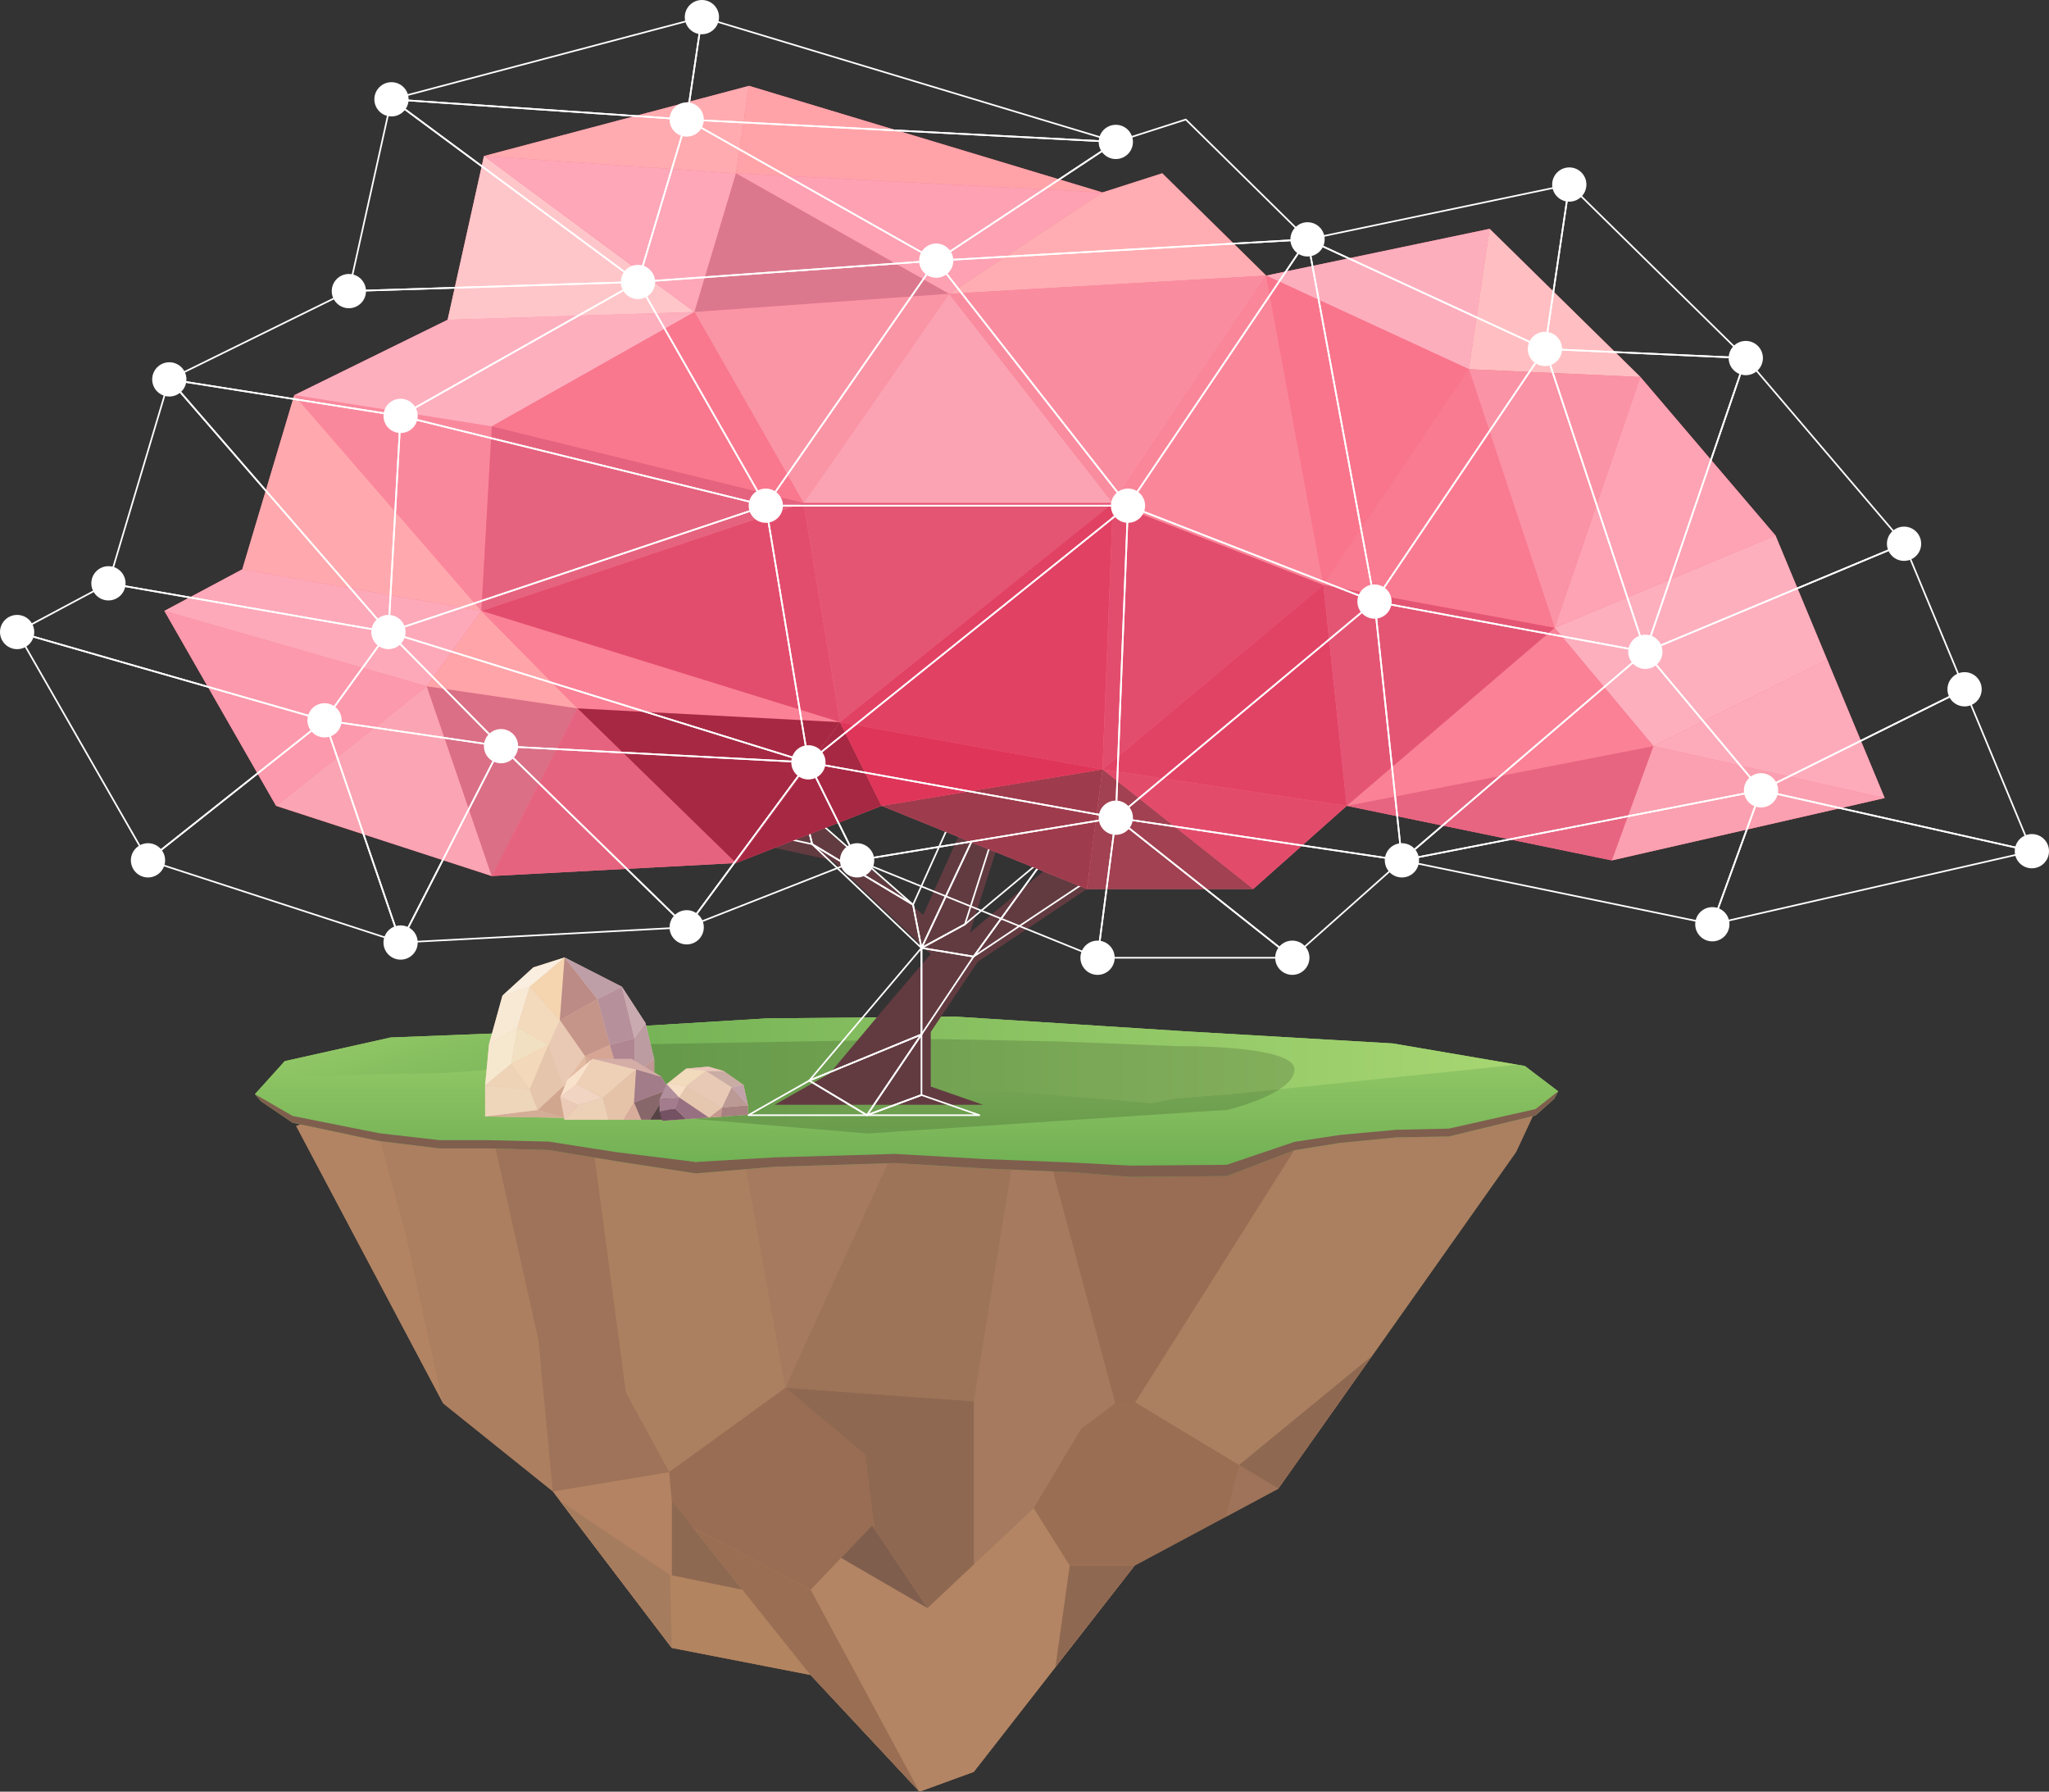 <svg xmlns="http://www.w3.org/2000/svg" xmlns:xlink="http://www.w3.org/1999/xlink" viewBox="0 0 624.68 546.12"><rect x="0" y="0" width="624.68" height="546.12" fill="#333333" stroke="none"/><defs><linearGradient id="land-gradient" x1="276.38" y1="358.74" x2="276.38" y2="309.88" gradientUnits="userSpaceOnUse"><stop offset="0" stop-color="#71b054"/><stop offset="1" stop-color="#a7d672"/></linearGradient><linearGradient id="未命名漸層_43" x1="146.16" y1="346.9" x2="125" y2="280.17" xlink:href="#land-gradient"/><linearGradient id="未命名漸層_43-2" x1="166.66" y1="326.98" x2="462.7" y2="326.98" xlink:href="#land-gradient"/><linearGradient id="未命名漸層_43-3" x1="276.38" y1="355.6" x2="276.38" y2="301.21" xlink:href="#land-gradient"/></defs><title>blossm-island</title><g id="blossm-island"><path id="land-bg" d="M468.14,338.42l-59.35-10.33H356.9l-42.71,3.36h-1.85l-23.5-6.9h-4.38l-61.36,6.9-45.23-4-30.57,5.73-28.53.89-6.08,1.66-22.41,7.44,44.82,84.56,33.44,26.83,36.27,47.71,42.33,8.25h0l33.18,35.56,16.55-6,24.9-31.94h0l24.12-30.93,27.82-14.89h0l16-8.56h0l16.61-23.52,12-16.95h0l43.91-62.16Z" fill="#9d7458"/><g id="land"><polygon points="223.1 331.45 284.46 324.55 239.47 423.04 223.1 331.45" fill="#a57a5f"/><polygon points="177.87 327.49 223.1 331.45 239.47 423.04 203.99 448.74 190.76 424.48 177.87 327.49" fill="#aa8060"/><polygon points="296.87 427.18 239.47 423.04 284.46 324.55 288.84 324.55 312.34 331.45 296.87 427.18" fill="#9d7458"/><polygon points="296.87 490.16 296.87 427.18 312.34 331.45 314.19 331.45 340.05 427.77 329.63 435.57 296.87 490.16" fill="#a57a5f"/><polygon points="340.05 427.77 346.11 427.46 346.11 427.46 346.11 427.46 346.11 427.46 346.11 427.46 408.79 328.09 357.94 328.09 357.94 328.09 356.9 328.09 314.19 331.45 340.05 427.77" fill="#986d53"/><polygon points="147.29 333.23 177.87 327.49 190.76 424.48 203.99 448.74 168.54 454.6 164.14 408.31 147.29 333.23" fill="#9e7359"/><polygon points="123.56 375.38 135.1 427.77 168.54 454.6 164.14 408.31 147.29 333.23 118.77 334.11 112.69 335.77 123.56 375.38" fill="#ac7f60"/><polygon points="345.89 477.21 296.87 540.09 280.32 546.12 296.87 490.16 329.63 435.57 340.05 427.77 346.1 427.46 389.7 453.76 345.89 477.21" fill="#996e53"/><polygon points="296.87 427.18 296.87 490.16 280.32 546.12 270.82 498.43 263.71 443.35 239.47 423.04 296.87 427.18" fill="#8f6851"/><polygon points="247.14 510.56 204.81 457.5 203.99 448.74 239.47 423.04 263.71 443.35 270.82 498.43 280.32 546.12 247.14 510.56" fill="#986d53"/><polygon id="triangle36" points="247.14 510.56 204.81 457.5 204.81 502.31 247.14 510.56" fill="#8e6951"/><polygon points="203.99 448.74 204.81 457.5 204.81 502.31 168.54 454.6 203.99 448.74" fill="#b38363"/><polygon points="90.28 343.21 112.69 335.77 123.56 375.38 135.1 427.77 90.28 343.21" fill="#b28463"/><polygon points="389.7 453.76 346.1 427.46 408.79 328.09 468.14 338.42 462.19 351.13 389.7 453.76" fill="#aa8060"/><polygon points="345.89 477.21 296.87 540.09 280.32 546.12 247.14 510.56 211.35 465.7 247.14 484.58 265.89 464.94 282.76 490.16 315.14 459.71 326.13 477.21 345.89 477.21" fill="#b38564"/><polygon points="247.14 510.56 204.81 502.31 170.75 457.5 204.28 480.06 226.36 484.58 247.14 510.56" fill="#b28460"/><polygon points="389.7 453.76 377.75 446.55 418.28 413.29 389.7 453.76" fill="#8f6851"/><polygon points="204.81 502.31 204.28 480.06 170.75 457.5 204.81 502.31" fill="#a67c5e"/><polygon points="280.32 546.12 247.14 484.58 211.35 465.7 247.14 510.56 280.32 546.12" fill="#996e53"/><polygon points="282.76 490.16 265.89 464.94 256.42 474.86 282.76 490.16" fill="#7f5e4e"/><polygon points="326.13 477.21 321.77 508.14 345.89 477.21 326.13 477.21" fill="#8f6851"/><polygon points="373.71 462.32 377.75 446.55 389.7 453.76 373.71 462.32" fill="#9e7359"/></g><polygon id="ground-bg" points="464.88 324.92 462.7 324.55 424.61 318.05 361.35 314.36 291.31 309.88 233.9 310.41 171.89 314.18 166.66 314.38 119.07 316.24 86.81 323.45 83.03 327.64 77.73 333.51 79.56 335.66 89.21 342.23 115.62 347.81 134 350.05 148.92 350.05 167.3 350.53 187.97 353.96 212.08 357.66 236.19 355.63 272.94 354.51 300.5 356.19 326.9 357.31 344.7 358.74 373.99 358.48 394.65 350.61 408.43 348.38 425.66 346.7 441.73 346.41 468.14 340 473.82 334.94 475.03 332.63 464.88 324.92" fill="url(#land-gradient)"/><g id="ground"><polygon points="468.14 336.65 441.73 342.61 425.66 342.97 408.43 344.54 394.65 346.64 373.99 354.35 344.7 354.59 326.9 352.95 300.5 351.9 272.94 350.32 236.19 351.38 212.08 354.18 187.97 349.8 167.3 346.57 148.92 346.12 134 346.12 115.62 344.01 89.21 338.76 77.73 333.51 79.56 335.66 89.21 342.23 115.62 347.81 134 350.05 148.92 350.05 167.3 350.53 187.97 353.96 212.08 357.66 236.19 355.63 272.94 354.51 300.5 356.19 326.9 357.31 344.7 358.74 373.99 358.48 394.65 350.61 408.43 348.38 425.66 346.7 441.73 346.41 468.14 340 473.82 334.94 475.03 332.63 468.14 336.65" fill="#7f5e4e"/><polygon points="195.6 322.98 166.66 314.38 119.07 316.24 86.81 323.45 83.03 327.64 95.28 328.25 114.29 327.55 134.35 327.19 158.64 325.44 182.93 330.36 187.15 330.36 191.41 332.65 195.6 322.98 195.6 322.98" fill="url(#未命名漸層_43)"/><polygon points="424.61 318.05 361.35 314.36 361.35 314.36 291.31 309.88 233.9 310.41 171.89 314.18 166.66 314.38 195.6 322.98 191.41 332.65 235.73 344.07 301.2 332.12 351.36 336.33 357.69 334.93 375.65 333.52 462.7 324.55 424.61 318.05 424.61 318.05" fill="url(#未命名漸層_43-2)"/><polygon points="464.88 324.92 462.7 324.55 375.65 333.52 357.69 334.93 351.36 336.33 301.2 332.12 235.73 344.07 191.41 332.65 191.41 332.65 187.15 330.36 182.93 330.36 158.64 325.44 134.35 327.19 114.29 327.55 95.28 328.25 83.03 327.64 77.73 333.51 89.21 340.16 115.62 345.42 134 347.53 148.92 347.53 167.3 347.97 187.97 351.2 212.08 354.18 236.19 352.78 272.94 351.73 300.5 353.31 326.9 354.36 344.7 355.3 373.99 355.05 394.65 348.05 408.43 345.95 425.66 344.37 441.73 344.01 468.14 338.06 475.03 332.63 464.88 324.92 464.88 324.92" fill="url(#未命名漸層_43-3)"/></g><g id="shadow"><path d="M178.25,338.26l86.17,7.24,109.81-7.21s20.42-4.85,20.42-12.35-36-7.08-36-7.08l-35.54-1.4-36.56-.73-101.1,1.73-18.2,6.44Z" opacity="0.15"/></g><g id="tree"><polygon id="trunk" points="236.17 258.43 251.37 252.46 281.44 278.9 293.33 252.46 303.53 259.71 295.7 284.28 318.07 265.6 331.36 270.98 298.08 293.16 283.76 314.55 283.76 331.19 299.67 336.74 236.17 336.74 252.92 327.23 269.56 307.42 283.76 290.79 253.72 262.26 236.17 258.43" fill="#623b41"/><g id="blockchain-trunk"><polygon points="246.72 329.38 264.3 339.92 228.14 339.92 246.72 329.38" fill="none" stroke="#fff" stroke-linecap="round" stroke-linejoin="round" stroke-width="0.5"/><polygon points="264.3 339.92 280.93 333.77 298.58 339.92 264.3 339.92" fill="none" stroke="#fff" stroke-linecap="round" stroke-linejoin="round" stroke-width="0.5"/><polygon points="246.72 329.38 280.93 315.31 264.3 339.92 246.72 329.38" fill="none" stroke="#fff" stroke-linecap="round" stroke-linejoin="round" stroke-width="0.5"/><polygon points="280.93 315.31 280.93 333.77 264.3 339.92 280.93 315.31" fill="none" stroke="#fff" stroke-linecap="round" stroke-linejoin="round" stroke-width="0.5"/><polygon points="280.93 315.31 280.93 288.95 246.72 329.38 280.93 315.31" fill="none" stroke="#fff" stroke-linecap="round" stroke-linejoin="round" stroke-width="0.5"/><polygon points="280.93 315.31 296.82 291.58 280.93 288.95 280.93 315.31" fill="none" stroke="#fff" stroke-linecap="round" stroke-linejoin="round" stroke-width="0.5"/><polygon points="296.82 291.58 318.99 261 294.18 281.74 280.93 288.95 296.82 291.58" fill="none" stroke="#fff" stroke-linecap="round" stroke-linejoin="round" stroke-width="0.5"/><polygon points="296.82 291.58 333.73 266.98 318.99 261 296.82 291.58" fill="none" stroke="#fff" stroke-linecap="round" stroke-linejoin="round" stroke-width="0.5"/><polygon points="280.93 288.95 298.58 251.43 302.86 254.47 294.18 281.74 280.93 288.95" fill="none" stroke="#fff" stroke-linecap="round" stroke-linejoin="round" stroke-width="0.5"/><polygon points="278.36 275.76 280.93 288.95 298.58 251.43 291.55 246.44 278.36 275.76" fill="none" stroke="#fff" stroke-linecap="round" stroke-linejoin="round" stroke-width="0.5"/><polygon points="245 246.44 247.6 257.31 228.14 253.06 245 246.44" fill="none" stroke="#fff" stroke-linecap="round" stroke-linejoin="round" stroke-width="0.5"/><polygon points="247.6 257.31 278.36 275.76 245 246.44 247.6 257.31" fill="none" stroke="#fff" stroke-linecap="round" stroke-linejoin="round" stroke-width="0.5"/><polygon points="247.6 257.31 280.93 288.95 278.36 275.76 247.6 257.31" fill="none" stroke="#fff" stroke-linecap="round" stroke-linejoin="round" stroke-width="0.5"/></g><g id="blossm"><polygon id="blossm-bg" points="557.05 201.1 541.3 163.23 500.11 114.91 454.15 69.75 386.02 84.01 354.33 52.82 336.11 58.66 228.36 26.17 147.55 47.56 136.46 97.48 89.72 120.45 73.87 173.53 50.11 186.21 84.17 245.63 149.93 267.02 224.4 263.06 268.77 245.63 331.36 270.98 382.06 270.98 410.58 245.63 491.39 262.26 574.58 243.25 557.05 201.1" fill="#f9758c"/><polygon points="50.11 186.21 84.17 245.63 130.12 209.18 50.11 186.21" fill="#fd99ac"/><polygon points="149.93 267.02 130.12 209.18 84.17 245.63 149.93 267.02" fill="#fba4b3"/><polygon points="149.93 267.02 176.07 215.92 130.12 209.18 149.93 267.02" fill="#da6f86"/><polygon points="73.87 173.53 50.11 186.21 130.12 209.18 146.76 186.21 73.87 173.53" fill="#fda9b9"/><polygon points="146.76 186.21 89.72 120.45 73.87 173.53 146.76 186.21" fill="#ffa9ae"/><polygon points="146.76 186.21 149.93 129.96 89.72 120.45 146.76 186.21" fill="#fa889c"/><polygon points="89.72 120.45 136.46 97.48 211.73 95.1 149.93 129.96 89.72 120.45" fill="#fdafbe"/><polygon points="136.46 97.48 147.55 47.56 211.73 95.1 136.46 97.48" fill="#ffc6c9"/><polygon points="211.73 95.1 224.4 52.82 147.55 47.56 211.73 95.1" fill="#fda7b8"/><polygon points="211.73 95.1 289.37 89.55 224.4 52.82 211.73 95.1" fill="#dc788d"/><polygon points="224.4 52.82 228.36 26.17 147.55 47.56 224.4 52.82" fill="#ffabb0"/><polygon points="228.36 26.17 336.11 58.66 224.4 52.82 228.36 26.17" fill="#ffa3a8"/><polygon points="289.37 89.55 336.11 58.66 224.4 52.82 289.37 89.55" fill="#fda1b3"/><polygon points="289.37 89.55 245 153.33 211.73 95.1 289.37 89.55" fill="#fa95a6"/><polygon points="289.37 89.55 339.28 153.33 245 153.33 289.37 89.55" fill="#fba3b2"/><polygon points="289.37 89.55 386.02 84.01 354.33 52.82 336.11 58.66 289.37 89.55" fill="#ffadb2"/><polygon points="386.02 84.01 454.15 69.75 447.82 112.53 386.02 84.01" fill="#fdaebd"/><polygon points="447.82 112.53 500.11 114.91 454.15 69.75 447.82 112.53" fill="#ffbfc2"/><polygon points="447.82 112.53 473.96 191.36 500.11 114.91 447.82 112.53" fill="#fa93a5"/><polygon points="473.96 191.36 541.3 163.23 500.11 114.91 473.96 191.36" fill="#fda3b4"/><polygon points="473.96 191.36 504.07 227.41 557.05 201.1 541.3 163.23 473.96 191.36" fill="#fdafbe"/><polygon points="504.07 227.41 491.39 262.26 574.58 243.25 504.07 227.41" fill="#fba0b0"/><polygon points="504.07 227.41 557.05 201.1 574.58 243.25 504.07 227.41" fill="#fdabbb"/><polygon points="491.39 262.26 410.58 245.63 504.07 227.41 491.39 262.26" fill="#e76581"/><polygon points="410.58 245.63 473.96 191.36 504.07 227.41 410.58 245.63" fill="#fa8196"/><polygon points="339.28 153.33 289.37 89.55 386.02 84.01 339.28 153.33" fill="#fa8ca0"/><polygon points="339.28 153.33 403.45 178.29 386.02 84.01 339.28 153.33" fill="#fa869a"/><polygon points="403.45 178.29 447.82 112.53 386.02 84.01 403.45 178.29" fill="#f9758c"/><polygon points="403.45 178.29 473.96 191.36 447.82 112.53 403.45 178.29" fill="#f97b91"/><polygon points="336.11 234.53 382.06 270.98 410.58 245.63 336.11 234.53" fill="#e34b6b"/><polygon points="336.11 234.53 331.36 270.98 382.06 270.98 336.11 234.53" fill="#a14151"/><polygon points="336.11 234.53 268.77 245.63 331.36 270.98 336.11 234.53" fill="#9e3b4c"/><polygon points="224.4 263.06 176.07 215.92 149.93 267.02 224.4 263.06" fill="#e6637f"/><polygon points="256.09 220.13 245 153.33 146.76 186.21 256.09 220.13" fill="#e34d6d"/><polygon points="256.09 220.13 339.28 153.33 245 153.33 256.09 220.13" fill="#e45574"/><polygon points="256.09 220.13 336.11 234.53 339.28 153.33 256.09 220.13" fill="#e14163"/><polygon points="336.11 234.53 403.45 178.29 339.28 153.33 336.11 234.53" fill="#e34d6d"/><polygon points="403.45 178.29 410.58 245.63 336.11 234.53 403.45 178.29" fill="#e14365"/><polygon points="149.93 129.96 211.73 95.1 245 153.33 149.93 129.96" fill="#f9788e"/><polygon points="149.93 129.96 146.76 186.21 245 153.33 149.93 129.96" fill="#e6637f"/><polygon points="146.76 186.21 176.07 215.92 130.12 209.18 146.76 186.21" fill="#ffa4a9"/><polygon points="256.09 220.13 146.76 186.21 176.07 215.92 256.09 220.13" fill="#fa8196"/><polygon points="256.09 220.13 224.4 263.06 176.07 215.92 256.09 220.13" fill="#a72843"/><polygon points="256.09 220.13 268.77 245.63 224.4 263.06 256.09 220.13" fill="#a72843"/><polygon points="256.09 220.13 268.77 245.63 336.11 234.53 256.09 220.13" fill="#df3559"/><polygon points="473.96 191.36 410.58 245.63 403.45 178.29 473.96 191.36" fill="#e45574"/></g><g id="blockchain-leaves"><polygon points="5.22 192.65 45.12 262.24 98.94 219.56 5.22 192.65" fill="none" stroke="#fff" stroke-linecap="round" stroke-linejoin="round" stroke-width="0.5"/><polygon points="122.13 287.29 98.94 219.56 45.12 262.24 122.13 287.29" fill="none" stroke="#fff" stroke-linecap="round" stroke-linejoin="round" stroke-width="0.5"/><polygon points="122.13 287.29 152.75 227.44 98.94 219.56 122.13 287.29" fill="none" stroke="#fff" stroke-linecap="round" stroke-linejoin="round" stroke-width="0.5"/><polygon points="33.06 177.8 5.22 192.65 98.94 219.56 118.42 192.65 33.06 177.8" fill="none" stroke="#fff" stroke-linecap="round" stroke-linejoin="round" stroke-width="0.5"/><polygon points="118.42 192.65 51.62 115.64 33.06 177.8 118.42 192.65" fill="none" stroke="#fff" stroke-linecap="round" stroke-linejoin="round" stroke-width="0.5"/><polygon points="118.42 192.65 122.13 126.77 51.62 115.64 118.42 192.65" fill="none" stroke="#fff" stroke-linecap="round" stroke-linejoin="round" stroke-width="0.5"/><polygon points="51.62 115.64 106.36 88.73 194.5 85.95 122.13 126.77 51.62 115.64" fill="none" stroke="#fff" stroke-linecap="round" stroke-linejoin="round" stroke-width="0.5"/><polygon points="106.36 88.73 119.35 30.27 194.5 85.95 106.36 88.73" fill="none" stroke="#fff" stroke-linecap="round" stroke-linejoin="round" stroke-width="0.5"/><polygon points="194.5 85.95 209.35 36.43 119.35 30.27 194.5 85.95" fill="none" stroke="#fff" stroke-linecap="round" stroke-linejoin="round" stroke-width="0.5"/><polygon points="194.5 85.95 285.43 79.45 209.35 36.43 194.5 85.95" fill="none" stroke="#fff" stroke-linecap="round" stroke-linejoin="round" stroke-width="0.5"/><polygon points="209.35 36.43 213.99 5.22 119.35 30.27 209.35 36.43" fill="none" stroke="#fff" stroke-linecap="round" stroke-linejoin="round" stroke-width="0.5"/><polygon points="213.99 5.22 340.18 43.27 209.35 36.43 213.99 5.22" fill="none" stroke="#fff" stroke-linecap="round" stroke-linejoin="round" stroke-width="0.5"/><polygon points="285.43 79.45 340.18 43.27 209.35 36.43 285.43 79.45" fill="none" stroke="#fff" stroke-linecap="round" stroke-linejoin="round" stroke-width="0.5"/><polygon points="285.43 79.45 233.47 154.14 194.5 85.95 285.43 79.45" fill="none" stroke="#fff" stroke-linecap="round" stroke-linejoin="round" stroke-width="0.5"/><polygon points="285.43 79.45 343.89 154.14 233.47 154.14 285.43 79.45" fill="none" stroke="#fff" stroke-linecap="round" stroke-linejoin="round" stroke-width="0.5"/><polygon points="285.43 79.45 398.63 72.96 361.52 36.43 340.18 43.27 285.43 79.45" fill="none" stroke="#fff" stroke-linecap="round" stroke-linejoin="round" stroke-width="0.5"/><polygon points="398.63 72.96 478.43 56.26 471 106.36 398.63 72.96" fill="none" stroke="#fff" stroke-linecap="round" stroke-linejoin="round" stroke-width="0.5"/><polygon points="471 106.36 532.24 109.14 478.43 56.26 471 106.36" fill="none" stroke="#fff" stroke-linecap="round" stroke-linejoin="round" stroke-width="0.5"/><polygon points="471 106.36 501.62 198.68 532.24 109.14 471 106.36" fill="none" stroke="#fff" stroke-linecap="round" stroke-linejoin="round" stroke-width="0.5"/><polygon points="501.62 198.68 580.49 165.74 532.24 109.14 501.62 198.68" fill="none" stroke="#fff" stroke-linecap="round" stroke-linejoin="round" stroke-width="0.5"/><polygon points="501.62 198.68 536.88 240.9 598.94 210.1 580.49 165.74 501.62 198.68" fill="none" stroke="#fff" stroke-linecap="round" stroke-linejoin="round" stroke-width="0.5"/><polygon points="536.88 240.9 522.04 281.72 619.46 259.45 536.88 240.9" fill="none" stroke="#fff" stroke-linecap="round" stroke-linejoin="round" stroke-width="0.5"/><polygon points="536.88 240.9 598.94 210.1 619.46 259.45 536.88 240.9" fill="none" stroke="#fff" stroke-linecap="round" stroke-linejoin="round" stroke-width="0.5"/><polygon points="522.04 281.72 427.4 262.24 536.88 240.9 522.04 281.72" fill="none" stroke="#fff" stroke-linecap="round" stroke-linejoin="round" stroke-width="0.5"/><polygon points="427.4 262.24 501.62 198.68 536.88 240.9 427.4 262.24" fill="none" stroke="#fff" stroke-linecap="round" stroke-linejoin="round" stroke-width="0.5"/><polygon points="343.89 154.14 285.43 79.45 398.63 72.96 343.89 154.14" fill="none" stroke="#fff" stroke-linecap="round" stroke-linejoin="round" stroke-width="0.5"/><polygon points="343.89 154.14 419.05 183.37 398.63 72.96 343.89 154.14" fill="none" stroke="#fff" stroke-linecap="round" stroke-linejoin="round" stroke-width="0.5"/><polygon points="419.05 183.37 471 106.36 398.63 72.96 419.05 183.37" fill="none" stroke="#fff" stroke-linecap="round" stroke-linejoin="round" stroke-width="0.5"/><polygon points="419.05 183.37 501.62 198.68 471 106.36 419.05 183.37" fill="none" stroke="#fff" stroke-linecap="round" stroke-linejoin="round" stroke-width="0.5"/><polygon points="340.18 249.25 393.99 291.93 427.4 262.24 340.18 249.25" fill="none" stroke="#fff" stroke-linecap="round" stroke-linejoin="round" stroke-width="0.5"/><polygon points="340.18 249.25 334.61 291.93 393.99 291.93 340.18 249.25" fill="none" stroke="#fff" stroke-linecap="round" stroke-linejoin="round" stroke-width="0.5"/><polygon points="340.18 249.25 261.31 262.24 334.61 291.93 340.18 249.25" fill="none" stroke="#fff" stroke-linecap="round" stroke-linejoin="round" stroke-width="0.5"/><polygon points="209.35 282.65 152.75 227.44 122.13 287.29 209.35 282.65" fill="none" stroke="#fff" stroke-linecap="round" stroke-linejoin="round" stroke-width="0.5"/><polygon points="246.47 232.38 233.47 154.14 118.42 192.65 246.47 232.38" fill="none" stroke="#fff" stroke-linecap="round" stroke-linejoin="round" stroke-width="0.5"/><polygon points="246.47 232.38 343.89 154.14 233.47 154.14 246.47 232.38" fill="none" stroke="#fff" stroke-linecap="round" stroke-linejoin="round" stroke-width="0.5"/><polygon points="246.47 232.38 340.18 249.25 343.89 154.14 246.47 232.38" fill="none" stroke="#fff" stroke-linecap="round" stroke-linejoin="round" stroke-width="0.5"/><polygon points="340.18 249.25 419.05 183.37 343.89 154.14 340.18 249.25" fill="none" stroke="#fff" stroke-linecap="round" stroke-linejoin="round" stroke-width="0.5"/><polygon points="419.05 183.37 427.4 262.24 340.18 249.25 419.05 183.37" fill="none" stroke="#fff" stroke-linecap="round" stroke-linejoin="round" stroke-width="0.5"/><polygon points="122.13 126.77 194.5 85.95 233.47 154.14 122.13 126.77" fill="none" stroke="#fff" stroke-linecap="round" stroke-linejoin="round" stroke-width="0.5"/><polygon points="122.13 126.77 118.42 192.65 233.47 154.14 122.13 126.77" fill="none" stroke="#fff" stroke-linecap="round" stroke-linejoin="round" stroke-width="0.5"/><polygon points="118.42 192.65 152.75 227.44 98.94 219.56 118.42 192.65" fill="none" stroke="#fff" stroke-linecap="round" stroke-linejoin="round" stroke-width="0.5"/><polygon points="246.47 232.38 118.42 192.65 152.75 227.44 246.47 232.38" fill="none" stroke="#fff" stroke-linecap="round" stroke-linejoin="round" stroke-width="0.5"/><polygon points="246.47 232.38 209.35 282.65 152.75 227.44 246.47 232.38" fill="none" stroke="#fff" stroke-linecap="round" stroke-linejoin="round" stroke-width="0.5"/><polygon points="246.47 232.38 261.31 262.24 209.35 282.65 246.47 232.38" fill="none" stroke="#fff" stroke-linecap="round" stroke-linejoin="round" stroke-width="0.5"/><polygon points="246.47 232.38 261.31 262.24 340.18 249.25 246.47 232.38" fill="none" stroke="#fff" stroke-linecap="round" stroke-linejoin="round" stroke-width="0.5"/><polygon points="501.62 198.68 427.4 262.24 419.05 183.37 501.62 198.68" fill="none" stroke="#fff" stroke-linecap="round" stroke-linejoin="round" stroke-width="0.5"/><circle cx="45.12" cy="262.24" r="5.22" fill="#fff"/><circle cx="5.22" cy="192.65" r="5.22" fill="#fff"/><circle cx="33.06" cy="177.8" r="5.22" fill="#fff"/><circle cx="51.62" cy="115.64" r="5.22" fill="#fff"/><circle cx="106.36" cy="88.73" r="5.22" fill="#fff"/><circle cx="119.35" cy="30.27" r="5.22" fill="#fff"/><circle cx="213.99" cy="5.22" r="5.22" fill="#fff"/><circle cx="209.35" cy="36.43" r="5.22" fill="#fff"/><circle cx="340.18" cy="43.26" r="5.22" fill="#fff"/><circle cx="478.43" cy="56.25" r="5.22" fill="#fff"/><circle cx="532.24" cy="109.14" r="5.22" fill="#fff"/><circle cx="580.49" cy="165.74" r="5.22" fill="#fff"/><circle cx="619.46" cy="259.45" r="5.22" fill="#fff"/><circle cx="598.94" cy="210.1" r="5.22" fill="#fff"/><circle cx="522.04" cy="281.72" r="5.22" fill="#fff"/><circle cx="536.88" cy="240.9" r="5.22" fill="#fff"/><circle cx="285.43" cy="79.45" r="5.22" fill="#fff"/><circle cx="398.63" cy="72.96" r="5.22" fill="#fff"/><circle cx="471" cy="106.36" r="5.22" fill="#fff"/><circle cx="393.99" cy="291.93" r="5.22" fill="#fff"/><circle cx="334.61" cy="291.93" r="5.22" fill="#fff"/><circle cx="122.13" cy="287.29" r="5.22" fill="#fff"/><circle cx="343.89" cy="154.14" r="5.22" fill="#fff"/><circle cx="194.5" cy="85.95" r="5.22" fill="#fff"/><circle cx="233.47" cy="154.14" r="5.22" fill="#fff"/><circle cx="122.13" cy="126.77" r="5.22" fill="#fff"/><circle cx="98.94" cy="219.56" r="5.22" fill="#fff"/><circle cx="118.42" cy="192.65" r="5.22" fill="#fff"/><circle cx="152.75" cy="227.44" r="5.22" fill="#fff"/><circle cx="209.35" cy="282.65" r="5.22" fill="#fff"/><circle cx="340.18" cy="249.25" r="5.22" fill="#fff"/><circle cx="261.31" cy="262.24" r="5.22" fill="#fff"/><circle cx="246.46" cy="232.37" r="5.22" fill="#fff"/><circle cx="419.05" cy="183.37" r="5.22" fill="#fff"/><circle cx="427.4" cy="262.24" r="5.22" fill="#fff"/><circle cx="501.62" cy="198.68" r="5.22" fill="#fff"/></g></g><g id="stone"><polygon id="stone-bg" points="226.68 330.71 220.61 326.46 216 325.12 209.2 325.73 203.25 330.46 203.14 330.71 201.58 328.19 199.45 326.91 199.45 322.96 196.81 311.87 189.61 300.78 172.13 291.84 162.59 294.88 153.19 303.46 149.08 318.31 147.9 330.83 147.9 340.31 171.69 340.72 171.98 340.73 172.09 341.3 185.56 341.3 190.11 341.3 195.48 341.3 198.21 341.3 201.82 341.3 201.92 341.63 209.2 341.12 216.12 340.64 219.82 340.38 228.02 339.81 228.02 336.9 226.68 330.71" fill="#e5c5ac"/><polygon points="179.19 340.85 180.65 335.84 171.69 340.72 179.19 340.85" fill="#d8ab94"/><polygon points="178.3 321.89 171.69 331.1 180.65 335.84 178.3 321.89" fill="#e3bba2"/><polygon points="180.65 335.84 185.94 327.43 178.3 321.89 180.65 335.84" fill="#d7ad98"/><polygon points="178.3 321.89 185.94 318.49 188 325.64 185.94 327.43 178.3 321.89" fill="#d6a593"/><polygon points="178.3 321.89 170.67 310.98 182.12 304.54 185.94 318.49 178.3 321.89" fill="#c6958a"/><polygon points="182.12 304.54 189.61 300.78 193.43 316.52 185.94 318.49 182.12 304.54" fill="#b6909b"/><polygon points="193.43 316.52 193.43 327.43 188 325.64 185.94 318.49 193.43 316.52" fill="#af8691"/><polygon points="193.43 316.52 196.81 311.87 189.61 300.78 193.43 316.52" fill="#c9aab1"/><polygon points="196.81 311.87 199.45 322.96 193.43 327.43 193.43 316.52 196.81 311.87" fill="#bc9ca1"/><polygon points="193.43 327.43 191.08 341.06 199.45 341.2 199.45 322.96 193.43 327.43" fill="#c09794"/><polygon points="180.65 335.84 187.78 336.55 191.08 341.06 179.19 340.85 180.65 335.84" fill="#d2a795"/><polygon points="187.78 336.55 193.43 327.43 188 325.64 185.94 327.43 187.78 336.55" fill="#ba9292"/><polygon points="185.94 327.43 180.65 335.84 187.78 336.55 185.94 327.43" fill="#cca298"/><polygon points="171.69 331.1 163.91 338.34 171.69 340.72 180.65 335.84 171.69 331.1" fill="#d1a68f"/><polygon points="163.91 338.34 147.9 340.31 171.69 340.72 163.91 338.34" fill="#d4ad96"/><polygon points="163.91 338.34 161.49 332.08 147.9 330.83 147.9 340.31 163.91 338.34" fill="#eed6ba"/><polygon points="147.9 330.83 155.91 324.21 157.74 313.21 149.08 318.31 147.9 330.83" fill="#f6e8ce"/><polygon points="155.91 324.21 161.49 332.08 147.9 330.83 155.91 324.21" fill="#eed3b7"/><polygon points="155.91 324.21 167.22 318.49 157.74 313.21 155.91 324.21" fill="#f2e0c2"/><polygon points="157.74 313.21 161.49 300.78 153.19 303.46 149.08 318.31 157.74 313.21" fill="#f8e9d5"/><polygon points="161.49 300.78 172.13 291.84 162.59 294.88 153.19 303.46 161.49 300.78" fill="#f9eedf"/><polygon points="161.49 332.08 167.22 318.49 155.91 324.21 161.49 332.08" fill="#f3d9b9"/><polygon points="167.22 318.49 171.69 331.1 163.91 338.34 161.49 332.08 167.22 318.49" fill="#e5c5ac"/><polygon points="167.22 318.49 170.67 310.98 178.3 321.89 171.69 331.1 167.22 318.49" fill="#e9c9b4"/><polygon points="170.67 310.98 161.49 300.78 157.74 313.21 167.22 318.49 170.67 310.98" fill="#f3dabd"/><polygon points="172.13 291.84 170.67 310.98 161.49 300.78 172.13 291.84" fill="#f5d4b0"/><polygon points="172.13 291.84 182.12 304.54 170.67 310.98 172.13 291.84" fill="#bc8b86"/><polygon points="172.13 291.84 189.61 300.78 182.12 304.54 172.13 291.84" fill="#be9ea7"/><polygon points="193.43 327.43 187.78 336.55 191.08 341.06 193.43 327.43" fill="#ab878d"/><polygon points="172.09 341.3 176.28 336.84 183.83 334.65 185.56 341.3 172.09 341.3" fill="#ecd1b6"/><polygon points="185.56 341.3 190.11 341.3 193.3 336.11 193.94 326 183.83 334.65 185.56 341.3" fill="#e5c3a9"/><polygon points="193.3 336.11 203.95 332.01 198.21 341.3 195.48 341.3 193.3 336.11" fill="#876769"/><polygon points="193.94 326 201.58 328.19 203.95 332.01 193.3 336.11 193.94 326" fill="#a27c88"/><polygon points="180.64 322.73 193.94 326 201.58 328.19 192.48 322.73 180.64 322.73" fill="#d4ada7"/><polygon points="170.81 334.38 176.28 336.84 172.09 341.3 170.81 334.38" fill="#ebcbb7"/><polygon points="175.71 330.49 170.81 334.38 176.28 336.84 183.83 334.65 175.71 330.49" fill="#f1d5c2"/><polygon points="193.3 336.11 190.11 341.3 195.48 341.3 193.3 336.11" fill="#d8ac9b"/><polygon points="203.95 332.01 198.21 341.3 205.41 341.3 203.95 332.01" fill="#574345"/><polygon points="173 329.1 170.81 334.38 175.71 330.49 180.64 322.73 173 329.1" fill="#f9e2cc"/><polygon points="180.64 322.73 175.71 330.49 183.83 334.65 193.94 326 180.64 322.73" fill="#eed0b6"/><polygon points="220.13 337.56 216.12 340.64 219.82 340.38 220.13 337.56" fill="#c5988f"/><polygon points="205.8 337.87 209.2 341.12 201.92 341.63 201.07 338.84 205.8 337.87" fill="#745263"/><polygon points="219.82 340.38 220.13 337.56 228.02 336.9 228.02 339.81 219.82 340.38" fill="#a68180"/><polygon points="220.13 337.56 223.04 331.44 228.02 336.9 220.13 337.56" fill="#bb9994"/><polygon points="223.04 331.44 226.68 330.71 228.02 336.9 223.04 331.44" fill="#c1a2ab"/><polygon points="223.04 331.44 215.21 326.46 220.61 326.46 226.68 330.71 223.04 331.44" fill="#c9aca4"/><polygon points="215.21 326.46 209.2 325.73 216 325.12 220.61 326.46 215.21 326.46" fill="#eac6bb"/><polygon points="209.2 325.73 203.25 330.46 209.2 331.07 215.21 326.46 209.2 325.73" fill="#f2dabd"/><polygon points="209.2 331.07 220.13 337.56 223.04 331.44 215.21 326.46 209.2 331.07" fill="#e7c9b6"/><polygon points="216.12 340.64 207.02 334.5 209.2 331.07 220.13 337.56 216.12 340.64" fill="#e5c6af"/><polygon points="207.02 334.5 203.25 330.46 209.2 331.07 207.02 334.5" fill="#f6dec7"/><polygon points="201.07 335.08 207.02 334.5 203.25 330.46 201.07 335.08" fill="#b18f9d"/><polygon points="207.02 334.5 205.8 337.87 201.07 338.84 201.07 335.08 207.02 334.5" fill="#a37d8d"/><polygon points="205.8 337.87 207.02 334.5 216.12 340.64 209.2 341.12 205.8 337.87" fill="#977082"/></g></g></svg>